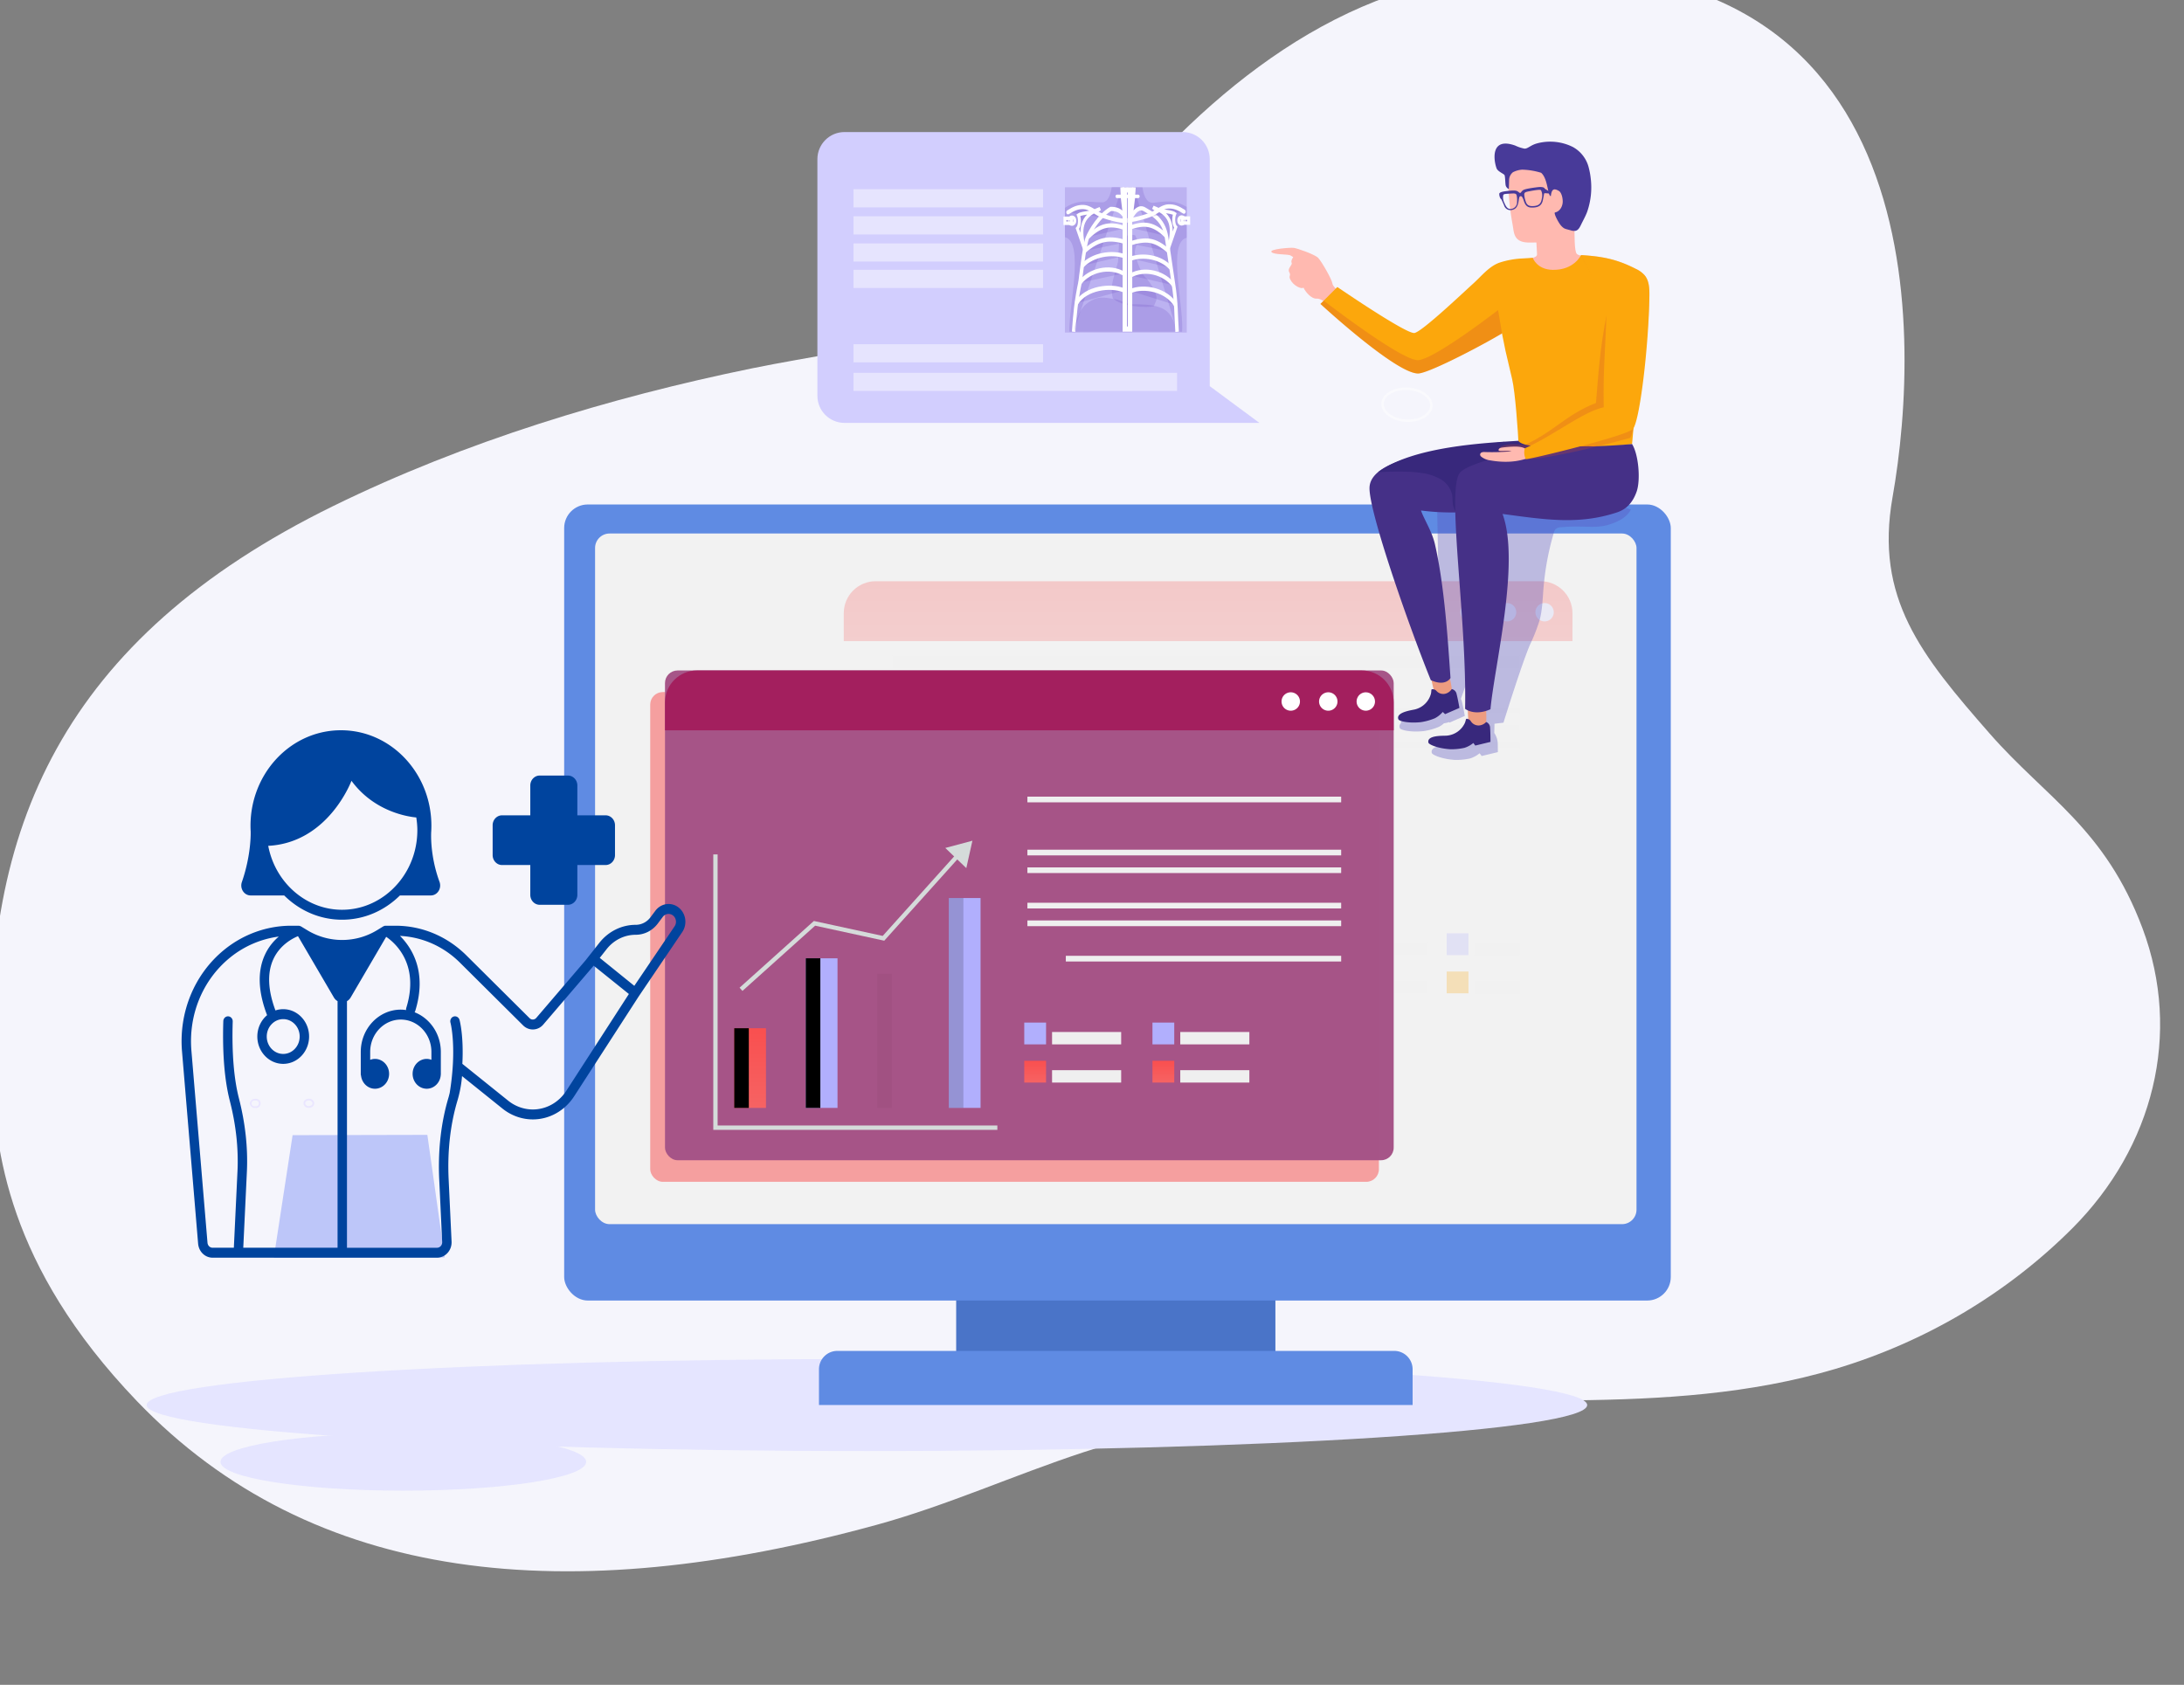 <svg xmlns="http://www.w3.org/2000/svg" height="670.849" width="869.503" xmlns:v="https://vecta.io/nano"><rect width="100%" height="100%" fill="#808080" stroke="none"/><style><![CDATA[.T{fill:#fca70c}.U{fill:#b1affd}.V{fill:#efefef}.W{opacity:.039}.X{fill:url(#A)}.Y{stroke-width:15}.Z{fill:#ffb9b0}.a{fill:#38287c}.b{fill-rule:evenodd}.c{stroke-linecap:round}.d{stroke-width:18}]]></style><linearGradient id="A" x1=".5" x2=".5" y2="1"><stop offset="0" stop-color="#f94f4f"/><stop offset="1" stop-color="#f66363"/></linearGradient><path d="M852.984 369.624c-14.94-39.857-38.469-51.984-60.848-77.55-27.332-31.222-45.768-53.92-38.671-94.077 11.596-65.623 16.56-229.286-165.018-207.893-65.081 7.669-116.511 55.385-153.926 103.017-31.835 40.531-89.102 44.107-135.2 53.556-56.635 11.612-114.328 29.149-166.728 54.843C24.675 254.442-7.557 330.521-3.156 427.861c1.328 29.409 5.68 75.732 57.602 129.936 70.082 73.16 171.92 82.954 294.488 49.358 28.057-7.691 54.577-19.753 82.178-28.833 28.707-9.442 58.473-15.626 88.687-18.425 70.397-6.512 143.371 5.265 210.903-14.844 35.878-10.733 68.329-29.988 94.325-55.968 32.256-32.328 43.727-77.395 27.957-119.461z" fill="#f5f5fc"/><g fill="#e5e5ff"><path d="M58.389 559.437c0 10.116 128.384 18.324 286.768 18.324 158.362 0 286.746-8.208 286.746-18.324s-128.384-18.33-286.746-18.33c-158.384 0-286.768 8.206-286.768 18.33z"/><path d="M233.376 582.062c0 6.333-32.592 11.466-72.8 11.466s-72.8-5.133-72.8-11.466 32.592-11.466 72.8-11.466 72.8 5.13 72.8 11.466z"/></g><path d="M99.45 439.344a2.01 2.01 0 0 1 2.147-1.822c.721-.122 1.446.195 1.847.806s.403 1.402.004 2.016a1.84 1.84 0 0 1-1.844.814 2.01 2.01 0 0 1-2.155-1.814zm2.149-1.132a1.16 1.16 0 0 0-1.247.461c-.278.4-.278.93 0 1.33s.776.583 1.247.461a1.16 1.16 0 0 0 1.247-.461c.278-.4.278-.93 0-1.33s-.776-.583-1.247-.461zm19.213 1.082h.348-.348c.005-.443.184-.866.5-1.177.442-.422 1.031-.653 1.642-.644h.008a2 2 0 0 1 2.147 1.812 1.67 1.67 0 0 1-.65 1.309 2.35 2.35 0 0 1-1.494.512 2.01 2.01 0 0 1-2.153-1.812zm2.144-1.129a1.63 1.63 0 0 0-1.149.444.97.97 0 0 0-.3.682 1.33 1.33 0 0 0 1.459 1.121 1.67 1.67 0 0 0 1.056-.355 1 1 0 0 0 .4-.771c-.105-.703-.747-1.198-1.454-1.121z" fill="#eae6ff"/><path d="M116.491 451.983l-7.488 48.839 68.03-.16-6.889-48.8z" fill="#bdc6f9"/><path d="M380.677 506.665h127.09v34.188h-127.09z" fill="#4a74c8"/><rect height="316.961" rx="9.387" width="440.57" x="224.607" y="200.866" fill="#5f8be3"/><rect height="274.992" rx="5.768" width="414.618" x="236.913" y="212.423" fill="#f2f2f2"/><path d="M333.372 537.881h221.7a7.32 7.32 0 0 1 7.322 7.322v14.231h0H326.05h0v-14.231c0-4.044 3.278-7.322 7.322-7.322z" fill="#5f8be3"/><g opacity=".25"><path d="M363.499 373.865h12.637v31.726h-12.637z" class="T"/><path d="M391.975 346.014h12.637v59.576h-12.637z" class="U"/><path d="M420.452 352.175h12.637v53.416h-12.637z" class="T"/><path d="M448.928 322.016h12.637v83.575h-12.637z" class="U"/><use href="#C" class="W"/><path d="M448.928 322.016h5.8v83.575h-5.8z" opacity=".161"/><path d="M420.452 352.175h5.8v53.416h-5.8z" class="W"/><g fill="#d5dbda"><path d="M468.252 414.324h-113.1v-120.43h1.725v118.7h111.375zm-101.483-55.316l-1.152-1.284 29.586-26.566 27.4 5.953 29.674-33.035 1.284 1.153-30.342 33.781-27.521-5.979z"/><path d="M455.89 310.109l-8.367-8.024 10.8-2.89z"/></g><path d="M478.962 371.615h8.678v8.678h-8.678z" class="U"/><path d="M478.962 386.821h8.678v8.679h-8.678z" class="T"/><g class="V"><use href="#D"/></g><path d="M530 371.615h8.679v8.678H530z" class="U"/><path d="M530 386.821h8.679v8.679H530z" class="T"/><g class="V"><use href="#D" x="51.038"/></g><path d="M575.958 371.615h8.678v8.678h-8.678z" class="U"/><path d="M575.958 386.821h8.678v8.679h-8.678z" class="T"/><g class="V"><path d="M587.027 390.568h18.103v4.932h-18.103zm0-15.206h18.103v4.932h-18.103zm-106.441-86.666h124.545v2.265H480.586zm-125.433-27.792h249.978v5.183H355.153zm125.059 34.834H605.13v2.264H480.212zm0-14.084H605.13v2.264H480.212z"/></g><path d="M613.325 231.416H348.639c-7.021 0-12.712 5.691-12.712 12.712v11.126h290.11v-11.126c0-7.021-5.691-12.712-12.712-12.712z" class="X"/><g fill="#cfcfff"><use href="#E"/><circle cx="599.998" cy="243.771" r="3.665"/><circle cx="614.937" cy="243.771" r="3.665"/></g></g><rect fill="#f75b5b" height="195.005" opacity=".55" rx="5.01" width="290.11" x="258.864" y="275.551"/><rect height="195.005" rx="5.01" width="290.11" x="264.75" y="266.957" fill="rgba(165, 84, 135, 0.992)"/><path d="M292.321 409.407h12.637v31.726h-12.637z" class="X"/><path d="M320.797 381.556h12.638v59.576h-12.638zm56.953-23.998h12.637v83.575H377.75z" class="U"/><use href="#C" x="-71.178" y="35.542" class="W"/><path d="M377.75 357.558h5.8v83.575h-5.8z" opacity=".161"/><path d="M349.274 387.717h5.8v53.416h-5.8z" fill="#241111" class="W"/><g fill="#d5dbda"><path d="M397.074 449.867h-113.1V340.194h1.725V448.14h111.375zm-101.482-55.318l-1.152-1.284 29.585-26.566 27.4 5.953 29.678-33.034 1.284 1.153-30.345 33.781-27.517-5.979z"/><path d="M384.711 345.651l-8.367-8.024 10.8-2.89z"/></g><path d="M407.784 407.157h8.679v8.678h-8.679z" class="U"/><path d="M407.784 422.363h8.679v8.679h-8.679z" class="X"/><use href="#D" x="-71.178" y="35.542" class="V"/><path d="M458.822 407.157h8.679v8.678h-8.679z" class="U"/><path d="M458.822 422.363h8.679v8.679h-8.679z" class="X"/><g class="V"><use href="#D" x="-20.14" y="35.542"/><use href="#F"/><use href="#F" y="21.125"/><use href="#F" y="28.167"/><use href="#F" y="42.251"/><use href="#F" y="49.293"/><path d="M424.328 380.572h109.625v2.264H424.328z"/></g><path d="M542.148 266.957H277.462c-7.021 0-12.712 5.691-12.712 12.712v11.125h290.11v-11.125c0-7.021-5.691-12.712-12.712-12.712z" fill="#a31f5e"/><g fill="#fff"><path d="M517.546 279.311c.001 2.024-1.64 3.665-3.664 3.666s-3.665-1.64-3.666-3.664 1.64-3.665 3.664-3.666a3.67 3.67 0 0 1 3.666 3.664zm14.941 0c.001 1.483-.892 2.82-2.261 3.388s-2.947.255-3.996-.793-1.363-2.625-.796-3.995 1.904-2.264 3.386-2.264a3.67 3.67 0 0 1 3.667 3.664z"/><use href="#E" x="-41.3" y="35.541"/></g><path d="M640.064 201.085h-67.937q.7 33.044 1.122 66.095c.043 3.37 0 6.846-1.228 9.959l-.1-.005c-.9-.048-.5.233-.812 1.845 0 .023-.015.051-.02.074-2.748 4.486-8.109 6.94-13.329 8.094-.041.246-.012.498.084.728a1.67 1.67 0 0 0-.525 2.053c.317.736 4.222 1.733 9.525 1.162 2.02-.304 3.996-.852 5.884-1.632a9.15 9.15 0 0 0 2.167-1.477c.681-.068 1.35-.23 1.987-.48l.216.2 6.079-2.646s-.665-3.836-1.19-5.833a3.46 3.46 0 0 0-.4-.939 278.58 278.58 0 0 0 11.928-42.4c-1.106 17.9-7.536 54.248-8.013 55.5a9.33 9.33 0 0 1-7.726 5.425c-1.439.119-8.515-.289-7.752 2.966.183.776 3.857 2.438 9.18 2.794 2.042.052 4.083-.145 6.077-.586 1.384-.437 2.67-1.138 3.788-2.063l.82 1.094 6.445-1.553-.051-3.7a8.22 8.22 0 0 0-1.38-3.93l.089-3.666 3.573-.421s7.176-23.209 10.583-31.1a69.48 69.48 0 0 0 3.857-9.888c1.048-4.027 1.147-8.226 1.479-12.372a109.39 109.39 0 0 1 4.151-22.336 3.3 3.3 0 0 1 .606-1.3 3.46 3.46 0 0 1 2.35-.82c9.132-.837 13.318.716 19.032-1.056 7.534-2.337 8.332-5.755 8.7-5.92a23.71 23.71 0 0 0-9.259-1.866z" opacity=".35" fill="#5851bc"/><path d="M536.618 118.908s-5.912-4.171-6.122-5.922-4.331-8.85-5.651-10.263-8.249-3.814-9.726-4.027-9.961.51-8.906 1.667 6.546.736 7.6 1.37l1.055.632s-1.055 1.434-.634 2.3-1.812 2.2-.967 3.679-.342 1.378.414 2.92c1.248 2.545 4.443 3.963 5.288 3.268.634 1.507 3.058 4.582 5.328 4.372s7.79 4.96 7.79 4.96m94.67-34.632c.2 3.971-.081 10.885 1.055 11.91s4.806.865 4.806.865-13.118 16.587-14.29 15.676-16.688-13.554-13.2-14.209 6.9-.513 6.8-2.317l-.3-5.415" class="Z"/><path d="M641.718 177.813s-25.594 2.905-31.486 3.027-5.6-2.956-5.6-2.956c-.3-6.485-1.4-21.768-2.619-26.946l-2.631-11.217c-2.2-10.213-2.106-12.164-4.438-24.769l15.288-12.288s1.583 4.7 7.99 4.783c8.566.109 11.23-5.889 11.23-5.889l20.852 13.844 1.956 33.675-2.494 27.733" class="T"/><path d="M627.048 85.635a44.51 44.51 0 0 1-1.8 5.884c-1.352 3.514-3.344 4.775-7.061 4.864l-7.838.185c-2 .048-4.5.117-6.12-1.292s-1.642-3.743-2-5.676q-.681-3.707-1.111-7.457c-.561-4.894-.791-9.819-.69-14.744-.007-.676.052-1.352.175-2.017a1.46 1.46 0 0 1 .335-.741 1.64 1.64 0 0 1 .941-.363 80.47 80.47 0 0 1 14.815-.949c3.5.1 7.206.507 9.974 2.649 2.788 2.154 4.11 5.656 5.3 8.972.19.533.332 1.243-.129 1.568" class="Z"/><path d="M569.64 269.111a55.98 55.98 0 0 0 1.524 6.83c.677 1.738 6.386.134 6.765-.99s-1.8-9.4-1.8-9.4" fill="#ed9c80"/><path d="M579.919 276.391c.495 1.875 1.119 5.478 1.119 5.478l-5.709 2.484-.936-.878a10.55 10.55 0 0 1-3.166 2.525 23.72 23.72 0 0 1-5.524 1.533c-4.983.535-8.65-.4-8.947-1.091-1.236-2.887 5.377-3.661 6.688-4.006a8.76 8.76 0 0 0 6.262-6.275c.292-1.512-.084-1.779.761-1.733a2.01 2.01 0 0 1 1.428.672 3.6 3.6 0 0 0 4.055.941 4.31 4.31 0 0 0 2.022-1.685 2.49 2.49 0 0 1 1.947 2.035z" class="a"/><path d="M594.867 202.572a96.72 96.72 0 0 1-29.139.69c1.261 3.616 4.351 8.246 5.529 13.336 3.887 16.8 5.237 39.382 6.224 53.347 0 0-1.865 3.585-7.848.855-8.937-22.072-24.541-66.805-24.4-76.511.185-12.354 31.021-15.338 53.622-18.383" fill="#453087"/><path d="M634.259 177.836c7.107 5.189-39.392 24.736-39.392 24.736a77.43 77.43 0 0 1-15.239 1.454c-.511-.903-.892-1.873-1.134-2.882-.274-1.35-.127-2.756-.363-4.111a9.56 9.56 0 0 0-4.646-6.262 20.91 20.91 0 0 0-7.6-2.461c-6.287-1.015-17.264-.3-17.264-.3 13.976-10.3 42.569-11.649 55.887-12.5 2.551 4.201 28.731 1.582 29.751 2.326z" class="a"/><path d="M584.38 280.856a55.75 55.75 0 0 0 .32 6.993c.365 1.832 6.267 1.241 6.833.2s-.14-9.571-.14-9.571" fill="#ed9c80"/><path d="M593.24 289.808c.162 1.936.152 5.59.152 5.59l-6.051 1.459-.771-1.03c-1.049.87-2.256 1.528-3.555 1.939-1.874.414-3.791.599-5.709.551-5-.335-8.447-1.893-8.619-2.624-.718-3.057 5.927-2.674 7.28-2.786a8.76 8.76 0 0 0 7.254-5.095c.551-1.439.228-1.766 1.053-1.573a2.01 2.01 0 0 1 1.289.908 3.6 3.6 0 0 0 3.831 1.629 4.31 4.31 0 0 0 2.284-1.307 2.49 2.49 0 0 1 1.562 2.339z" class="a"/><path d="M649.767 176.808a288 288 0 0 1-31.5 1c-4.024 0-34.454 5.709-37.365 10.865-4.788 8.482 3.123 58.054 2.39 93.544 0 0 3.649 3.045 10.1.183 1.6-17.434 11.905-58.561 4.8-77.761 16.777 2.225 30.311 4.438 45.56-.617 3.57-1.182 6.239-3.7 7.845-8.317 1.608-4.631.768-14.756-1.83-18.897z" fill="#453087"/><path d="M610.233 102.662l-4.369.259a33.6 33.6 0 0 0-9.038 1.71c-4.146 1.535-7.072 5.392-10.446 8.409-3.25 2.9-20.093 18.951-23.234 19.543s-30.719-18.307-30.719-18.307l-6.732 6.734s29.923 27.649 38.846 27.7c4.331.023 28.218-12.552 35.862-17.439z" class="T"/><path d="M564.609 143.397c-6.151.348-34.34-21.182-37.608-23.694l-1.307 1.307s29.923 27.649 38.846 27.7c3.611.018 20.791-8.708 30.841-14.448l2.6-1.51-1.56-9.3s-25.283 19.577-31.812 19.945zm75.755-21.436c-3.408 15.414-4.012 27.477-4.976 38.5-11.969 4.646-16.843 11.563-28.555 16.774 0 0-9.248-1.535-10.218 1.954-.561 2.012 10.827 3.613 10.827 3.613 10.854.051 39.481-7.881 41.417-8.414s7.579-36.921 7.8-56.669c.03-2.8-.069-5.849-1.822-8.036a10.53 10.53 0 0 0-3.532-2.613c-7.638-3.9-13.3-4.971-21.857-5.514" opacity=".25" fill="#ce4a30"/><path d="M608.448 179.622c-1.287-1.619-3.631-1.855-5.7-1.8a41.83 41.83 0 0 0-4.577.365c-.69.094-1.487.256-1.558 1s3.354 0 5.151.518c-3.522.303-7.058.4-10.591.289-.411-.042-.826 0-1.22.124-.399.137-.672.507-.685.929.052.321.226.61.485.807a7.19 7.19 0 0 0 3.644 1.467c5.4.946 11.078.781 16.1-1.421" class="Z"/><path d="M639.62 121.672c-.282 16.477-1.451 24.018-1.132 40.5-8.272 1.769-19.723 11.134-31.435 16.348-.388 1.429-.25 2.95.388 4.286.893.327 39.506-9.073 42.576-11.9 2.763-2.547 6.419-33.432 6.645-53.18.03-2.8-.069-5.849-1.822-8.036a10.53 10.53 0 0 0-3.532-2.613c-7.638-3.9-13.3-4.971-21.857-5.514" class="T"/><path d="M569.856 161.151c.244 3.512-3.9 6.356-9.269 6.356s-9.911-2.844-10.157-6.356 3.9-6.359 9.269-6.359 9.911 2.843 10.157 6.359z" fill="none" opacity=".45" stroke-miterlimit="10" stroke="#fff"/><g fill="#483a99"><path d="M614.98 75.099c-.13-.617-1.5-.738-2.872-.566s-5.037.634-5.788 1.22-.71 1.007-1.111 1.053-.421-.368-1.3-.751-2.989-.114-4.364.058-2.679.477-2.652 1.106a3.52 3.52 0 0 0 .551 1.9c.279.175.279.145 1.36 2.629.19.684.65 1.261 1.273 1.6s1.358.411 2.036.2c2.261-.492 2.4-3.068 2.578-4.143s.337-1.236.68-1.279.579.066 1.015 1.066.751 3.3 3.068 3.433c3.032.17 4.346-.868 4.767-2.811.568-2.636.439-2.646.667-2.885.759.004 1.517.069 2.266.193l-.051-.787a17.13 17.13 0 0 1-2.123-1.236zm-11.012 5.306a2.64 2.64 0 0 1-2.235 2.766c-1.39.175-2.027-.563-2.781-2.344-.534-.981-.694-2.122-.449-3.212.236-.426.987-.411 2.712-.52s2.3-.147 2.583.614c.188.886.246 1.794.173 2.696zm9.885-1.454c-.287 1.911-.987 2.829-2.892 3.057-2.7.325-3.22-.741-3.618-2.027a9.37 9.37 0 0 1-.5-2.657c.084-.8.65-.913 2.349-1.233s3.971-.718 4.306-.363a4.6 4.6 0 0 1 .358 3.223z"/><path d="M633.292 70.89a29.21 29.21 0 0 0-.755-4.063c-.852-3.53-3.148-6.54-6.328-8.295-4.437-2.213-9.532-2.721-14.318-1.426-2.621.733-3.593 2.114-4.943 2.076-1.27-.241-2.502-.647-3.667-1.208-10.243-3.682-8.525 6.346-7.434 9.1.485 1.218 2.806 2.106 3.116 2.611s.274 2.986.472 4.08c.158.679.633 1.239 1.276 1.507l.107-3.664c.042-1.18.595-2.284 1.515-3.024a9.4 9.4 0 0 1 3.684-1.035 28.04 28.04 0 0 1 7.539 1.248c1.913 1.642 2.405 5.387 2.943 7.589.249 1.028.51 1.718.929 1.7.317-3.032 1.37-3.108 3.184-2.073.967.553 1.51 2.474 1.543 4.1.038 1.926-1.038 4.047-3.057 4.476-.723.155 1.459 4.291 2.469 5.323a5.52 5.52 0 0 0 1.068.939 4.9 4.9 0 0 0 1.233.457l1.464.4a3.83 3.83 0 0 0 2.012.173c1.081-.3 1.652-1.451 2.139-2.464.8-1.659 1.72-3.268 2.375-4.993 1.521-4.339 2.012-8.973 1.434-13.534z"/></g><path d="M336.222 168.384h165.187l-19.783-14.635V63.371c.001-5.961-4.833-10.793-10.794-10.791h-134.61c-5.961-.002-10.795 4.83-10.794 10.791v94.219c0 5.961 4.833 10.794 10.794 10.794z" fill="#d2cefe"/><g fill="#fff" opacity=".45"><path d="M415.272 82.561H339.78v-7.224h75.492v7.224zm0 10.79H339.78v-7.224h75.492v7.224zm0 10.791H339.78v-7.224h75.492v7.224zm0 10.515H339.78v-7.224h75.492v7.224zm0 10.514H339.78h75.492zm0 19.106H339.78v-7.223h75.492v7.223zm53.35 11.378H339.78v-7.224h128.842v7.224z"/></g><path d="M269.81 361.072c-1.12-.765-2.382-1.135-3.632-1.135-1.986 0-3.944.933-5.258 2.689l-1.941 2.595c-1.422 1.901-3.588 3.01-5.881 3.01-5.603 0-10.915 2.632-14.496 7.184l-5.249 6.67.012.01-19.855 23.192c-.339.398-.805.628-1.311.651a1.75 1.75 0 0 1-1.359-.536l-25.148-24.986c-7.675-7.625-17.703-11.825-28.238-11.825h-3.934a1.76 1.76 0 0 0-.557.099c-.03.01-.059.027-.089.039-.1.039-.201.073-.294.129l-2.329 1.428a26.75 26.75 0 0 1-28.002.045l-2.426-1.475c-.042-.026-.094-.026-.139-.047a1.87 1.87 0 0 0-.524-.179c-.042-.007-.084-.014-.126-.017-.049-.004-.097-.021-.147-.021h-3.019c-9.62 0-19.104 3.431-26.705 9.66-11.782 9.655-18.023 24.788-16.691 40.476l6.404 76.456c.272 3.184 2.759 5.586 5.785 5.586h89.319c1.585 0 3.119-.697 4.211-1.911 1.107-1.232 1.671-2.846 1.588-4.538l-1.153-24.505c-.558-11.363.632-22.041 3.536-31.74.183-.61.342-1.229.499-1.848.002-.012.009-.021.012-.034s.002-.015.003-.022a46.64 46.64 0 0 0 1.272-7.709l16.121 12.956c3.443 2.768 7.724 4.293 12.051 4.293 6.581 0 12.727-3.429 16.441-9.171l25.706-39.773 17.352-25.643c2.222-3.28 1.398-7.856-1.809-10.048zM253.1 372.19c3.46 0 6.676-1.646 8.822-4.515l1.94-2.595c.563-.752 1.407-1.184 2.317-1.184a2.82 2.82 0 0 1 1.596.5c.683.467 1.142 1.188 1.294 2.032s-.025 1.693-.498 2.392l-16.037 23.703-13.758-11.132 2.71-3.443c2.878-3.657 7.112-5.756 11.614-5.756zM95.123 437.33c-2.022-7.876-2.854-18.178-2.475-30.621.035-1.092-.778-2.006-1.811-2.042-.02-.001-.041-.001-.062-.001-1.006 0-1.838.844-1.87 1.916-.393 12.836.483 23.53 2.603 31.784 2.459 9.583 3.48 19.045 3.034 28.121L93.1 496.808h-8.438c-1.074 0-1.955-.853-2.053-1.98l-6.404-76.454c-1.217-14.342 4.486-28.172 15.258-36.997 5.653-4.635 12.454-7.539 19.53-8.471-2.007 1.718-4.027 4.044-5.484 7.169-3.043 6.517-2.792 14.565.745 23.92.027.071.073.125.107.191-2.379 1.995-3.912 5.069-3.912 8.519 0 6.003 4.624 10.886 10.304 10.886s10.304-4.883 10.304-10.886-4.624-10.886-10.304-10.886c-1.076 0-2.115.177-3.091.502-3.044-8.157-3.322-15.041-.813-20.456 2.671-5.767 7.869-8.338 9.79-9.12l14.282 24.401c.383.654.895 1.145 1.472 1.473v98.187H96.85l1.432-30.121c.465-9.494-.598-19.372-3.161-29.361zm17.63-31.548c3.615 0 6.557 3.108 6.557 6.927s-2.942 6.927-6.557 6.927-6.557-3.108-6.557-6.927 2.942-6.927 6.557-6.927zm112.715 28.525c-3.013 4.662-8.003 7.445-13.345 7.445-3.513 0-6.987-1.238-9.783-3.485l-18.266-14.68c.582-11.205-1.041-17.182-1.133-17.508-.294-1.048-1.341-1.64-2.324-1.332-.991.308-1.557 1.408-1.268 2.456.027.097 2.633 9.895-.316 27.978-.144.567-.272 1.141-.439 1.699-3.043 10.153-4.289 21.302-3.709 33.136l1.153 24.505c.031.602-.17 1.174-.562 1.612s-.924.677-1.495.677l-35.842.001v-98.184c.578-.328 1.091-.82 1.474-1.475l14.133-24.148c3.415 2.315 13.418 10.823 8.008 28.303-.089.287-.1.576-.066.858-.696-.098-1.4-.167-2.12-.167-8.788 0-15.937 7.552-15.937 16.837v8.905c0 .201.055.384.109.567.352 2.92 2.688 5.186 5.548 5.186 3.104 0 5.621-2.659 5.621-5.938s-2.517-5.938-5.621-5.938c-.674 0-1.311.146-1.91.375v-3.158c0-7.102 5.468-12.878 12.19-12.878s12.19 5.777 12.19 12.878v3.142c-.585-.218-1.205-.36-1.862-.36-3.104 0-5.621 2.659-5.621 5.938s2.517 5.938 5.621 5.938c3.022 0 5.467-2.525 5.596-5.684.001-.025.013-.045.013-.069v-.069c.001-.04.011-.076.011-.115s-.01-.076-.011-.115v-8.605c0-7.242-4.358-13.411-10.442-15.784.103-.156.192-.324.251-.513 4.792-15.483-1.236-25.069-6.069-29.897 8.915.447 17.342 4.164 23.879 10.661l25.146 24.984c1.109 1.101 2.558 1.672 4.078 1.607s2.922-.758 3.941-1.95l20.07-23.443 14.015 11.271zM99.8 356.535h13.339c6.031 5.976 14.12 9.662 23.042 9.662s17.01-3.686 23.042-9.662h12.282c2.651 0 4.427-2.82 3.471-5.432-4.016-10.972-3.291-20.102-3.291-20.102 1.199-21.836-15.24-40.24-35.944-40.24s-37.143 18.403-35.944 40.24c0 0 .375 9.021-3.495 20.184-.901 2.594.884 5.35 3.499 5.35zm36.379 5.704c-6.361 0-12.254-2.119-17.112-5.704-6.227-4.594-10.738-11.609-12.278-19.753 24.007-1.252 33.136-25.9 33.136-25.9 9.076 12.361 22.576 14.307 25.806 14.6.256 1.661.424 3.352.424 5.088 0 10.742-5.1 20.236-12.864 25.964-4.858 3.584-10.751 5.704-17.112 5.704zm63.702-17.814h11.241V356.3c0 2.186 1.678 3.959 3.747 3.959h11.241c2.069 0 3.747-1.772 3.747-3.959v-11.876h11.241c2.069 0 3.747-1.772 3.747-3.959V328.59c0-2.186-1.678-3.959-3.747-3.959h-11.241v-11.876c0-2.186-1.678-3.959-3.747-3.959h-11.241c-2.069 0-3.747 1.772-3.747 3.959v11.876h-11.241c-2.069 0-3.747 1.772-3.747 3.959v11.876c0 2.186 1.678 3.959 3.747 3.959z" fill="#00449e"/><g transform="matrix(.078 0 0 .093 419.767 70.374)" fill="rgba(116, 85, 198, 0.23)"><g class="b"><path d="M53.859 45.205h621.978v621.978H53.859z" paint-order="fill"/><path d="M675.374 129.244c-65.307-32.376-104.069-23.78-170.805-17.788-35.256 2.406-51.384-37.175-54.673-66.2 0-.36-68.573.349-72.641-.865l.022 125.314c13.313 6.675 47.464-38.015 79.242-29.448 174.487 47.036 143.846 422.948 173.344 523.353l21.913.164c10.87-107.372-77.715-382.883 23.749-402.579zm-621.607 3.931c69.105-38.933 120.012-24.031 186.326-23.666 35.256 2.406 47.243-36.327 52.691-65.024 8.768-1.434 70.555 1.092 74.623-.571l-.021 123.845c-18.558-12.113-59.521-32.635-92.172-15.343C112.468 238.608 114.347 569.31 94.231 663.461l-17.695.063c-4.993-99.144 79.027-385.003-22.437-404.7z" paint-order="fill"/></g><g stroke="#fff"><path stroke-width="18.017" d="M98.567 663.719c6.413-76.384 11.673-129.286 33.59-215.681 0 0 20.309-152.486 35.74-184.873s62.836-97.377 119.673-125.302c23.475-.561 53.765 4.252 72.323 33.698l-12.467-86.607-1.561-39.85" paint-order="fill"/><path d="M366.545 189.491c-38.788-.741-98.355-14.229-137.143-28.26-27.597-13.528-53.504-30.68-79.792-31.584-29.774-1.024-50.424 6.887-79.792 22.442" paint-order="fill" class="c d"/></g><g class="b"><path d="M298.39 520.297c-8.934-28.7-5.759-58.693 3.325-86.1l23.273-70.217 4.987-76.904c17.835-33.159 49.197-43.096 81.454-36.78 11.199 14.786 14.286 30.664 5.818 47.647-4.539 12.539-10.301 25.078-4.156 37.616 17.808 52.288 37.604 87.579 59.844 101.982 42.434 45.54 54.046 78.535 46.545 93.623l-11.636 23.406c-27.958 6.883-164.461 3.589-209.453-34.273z" paint-order="fill"/><path d="M109.716 622.275c10.889-26.349 26.763-60.519 53.455-77.8 58.69-37.997 91.755-27.166 150.414-19.765 28.658 3.616 52.79 21.126 85.291 21.154 39.524.034 85.206.671 124.759 9.538 56.072 12.658 75.968 39.849 93.09 80.248l4.188 27.654-516.043.074c-3.224-21.734-.785-19.37 4.844-41.103z" paint-order="fill"/></g><g stroke="#fff"><path d="M112.76 541.658c46.651-66.358 175.831-78.941 241.175-55.371m-223.589-32c48.895-55.279 151.775-73.771 221.472-40.654m-208.301-32.887c53.202-48.522 150.856-58.788 210.165-41.654m-199.255-21.399c73.501-53.914 129.285-58.581 212.185-37.374" paint-order="fill" class="d"/><path stroke-width="17.752" d="M172.115 257.481c66.108-54.401 116.348-58.601 190.909-37.203" paint-order="fill"/><path stroke-width="18.009" d="M626.515 663.952c-6.413-76.311-2.821-120.613-20.038-211.631l-33.959-193.016c-14.307-81.316-82-103.481-110.544-118.971s-52.921 6.357-71.48 35.775l12.467-86.524 3.325-44.225" paint-order="fill"/><path stroke-width="17.654" d="M570.6 253.459c-65.306-54.463-112.247-57.045-185.904-35.622" paint-order="fill"/><g class="d"><path d="M364.672 186.907c38.788-.741 98.355-14.229 137.143-28.26 27.597-13.528 53.504-30.68 79.792-31.584 29.774-1.024 50.424 6.887 79.792 22.442" paint-order="fill" class="c"/><path d="M585.049 319.533c-73.501-53.914-118.019-54.808-200.918-33.601m209.62 104.138c-53.202-48.522-142.869-57.1-202.177-39.965m217.745 114.776c-48.895-55.279-150.112-75.433-219.809-42.316m230.005 127.242c-46.651-66.358-163.891-84.246-229.236-60.675" paint-order="fill"/></g><g class="b"><path d="M153.154 308.085l-35.74-86.442c11.804-10.652 13.859-39.417 5.355-57.243 21.178-12.547 88.896-8.643 110.177-27.536-103.124 32.144-103.073 92.489-79.792 171.221z" paint-order="fill" class="Y"/><path stroke-width="22.353" d="M359.567 56.397h26.735v595.785h-26.735z" paint-order="fill"/><g class="Y"><circle cx="89.794" cy="188.048" r="14.693" paint-order="fill"/><path d="M53.942 178.057H88.03v21.158H53.942z" paint-order="fill"/><path d="M319.594 84.021h108.141" paint-order="fill" class="c"/></g><g transform="scale(-1 1)" class="Y"><circle cx="-649.753" cy="186.993" r="14.693" paint-order="fill"/><path d="M-685.604 177.001h34.088v21.158h-34.088z" paint-order="fill"/></g><path d="M584.043 302.337l35.74-86.442c-11.804-10.652-13.859-39.417-5.355-57.243-21.178-12.547-88.896-8.643-110.177-27.536 103.124 32.144 103.073 92.489 79.792 171.221z" paint-order="fill" class="Y"/></g></g></g><defs ><path id="C" d="M391.975 346.014h5.8v59.576h-5.8zm-28.476 27.851h5.8v31.726h-5.8z"/><path id="D" d="M490.031 390.568h27.51v4.932h-27.51zm0-15.206h27.51v4.932h-27.51z"/><path id="E" d="M588.723 243.77c0 1.483-.892 2.819-2.262 3.387s-2.946.254-3.995-.794-1.362-2.625-.794-3.995 1.904-2.262 3.387-2.262c2.023.001 3.663 1.641 3.664 3.664z"/><path id="F" d="M409.035 317.196h124.918v2.264H409.035z"/></defs></svg>